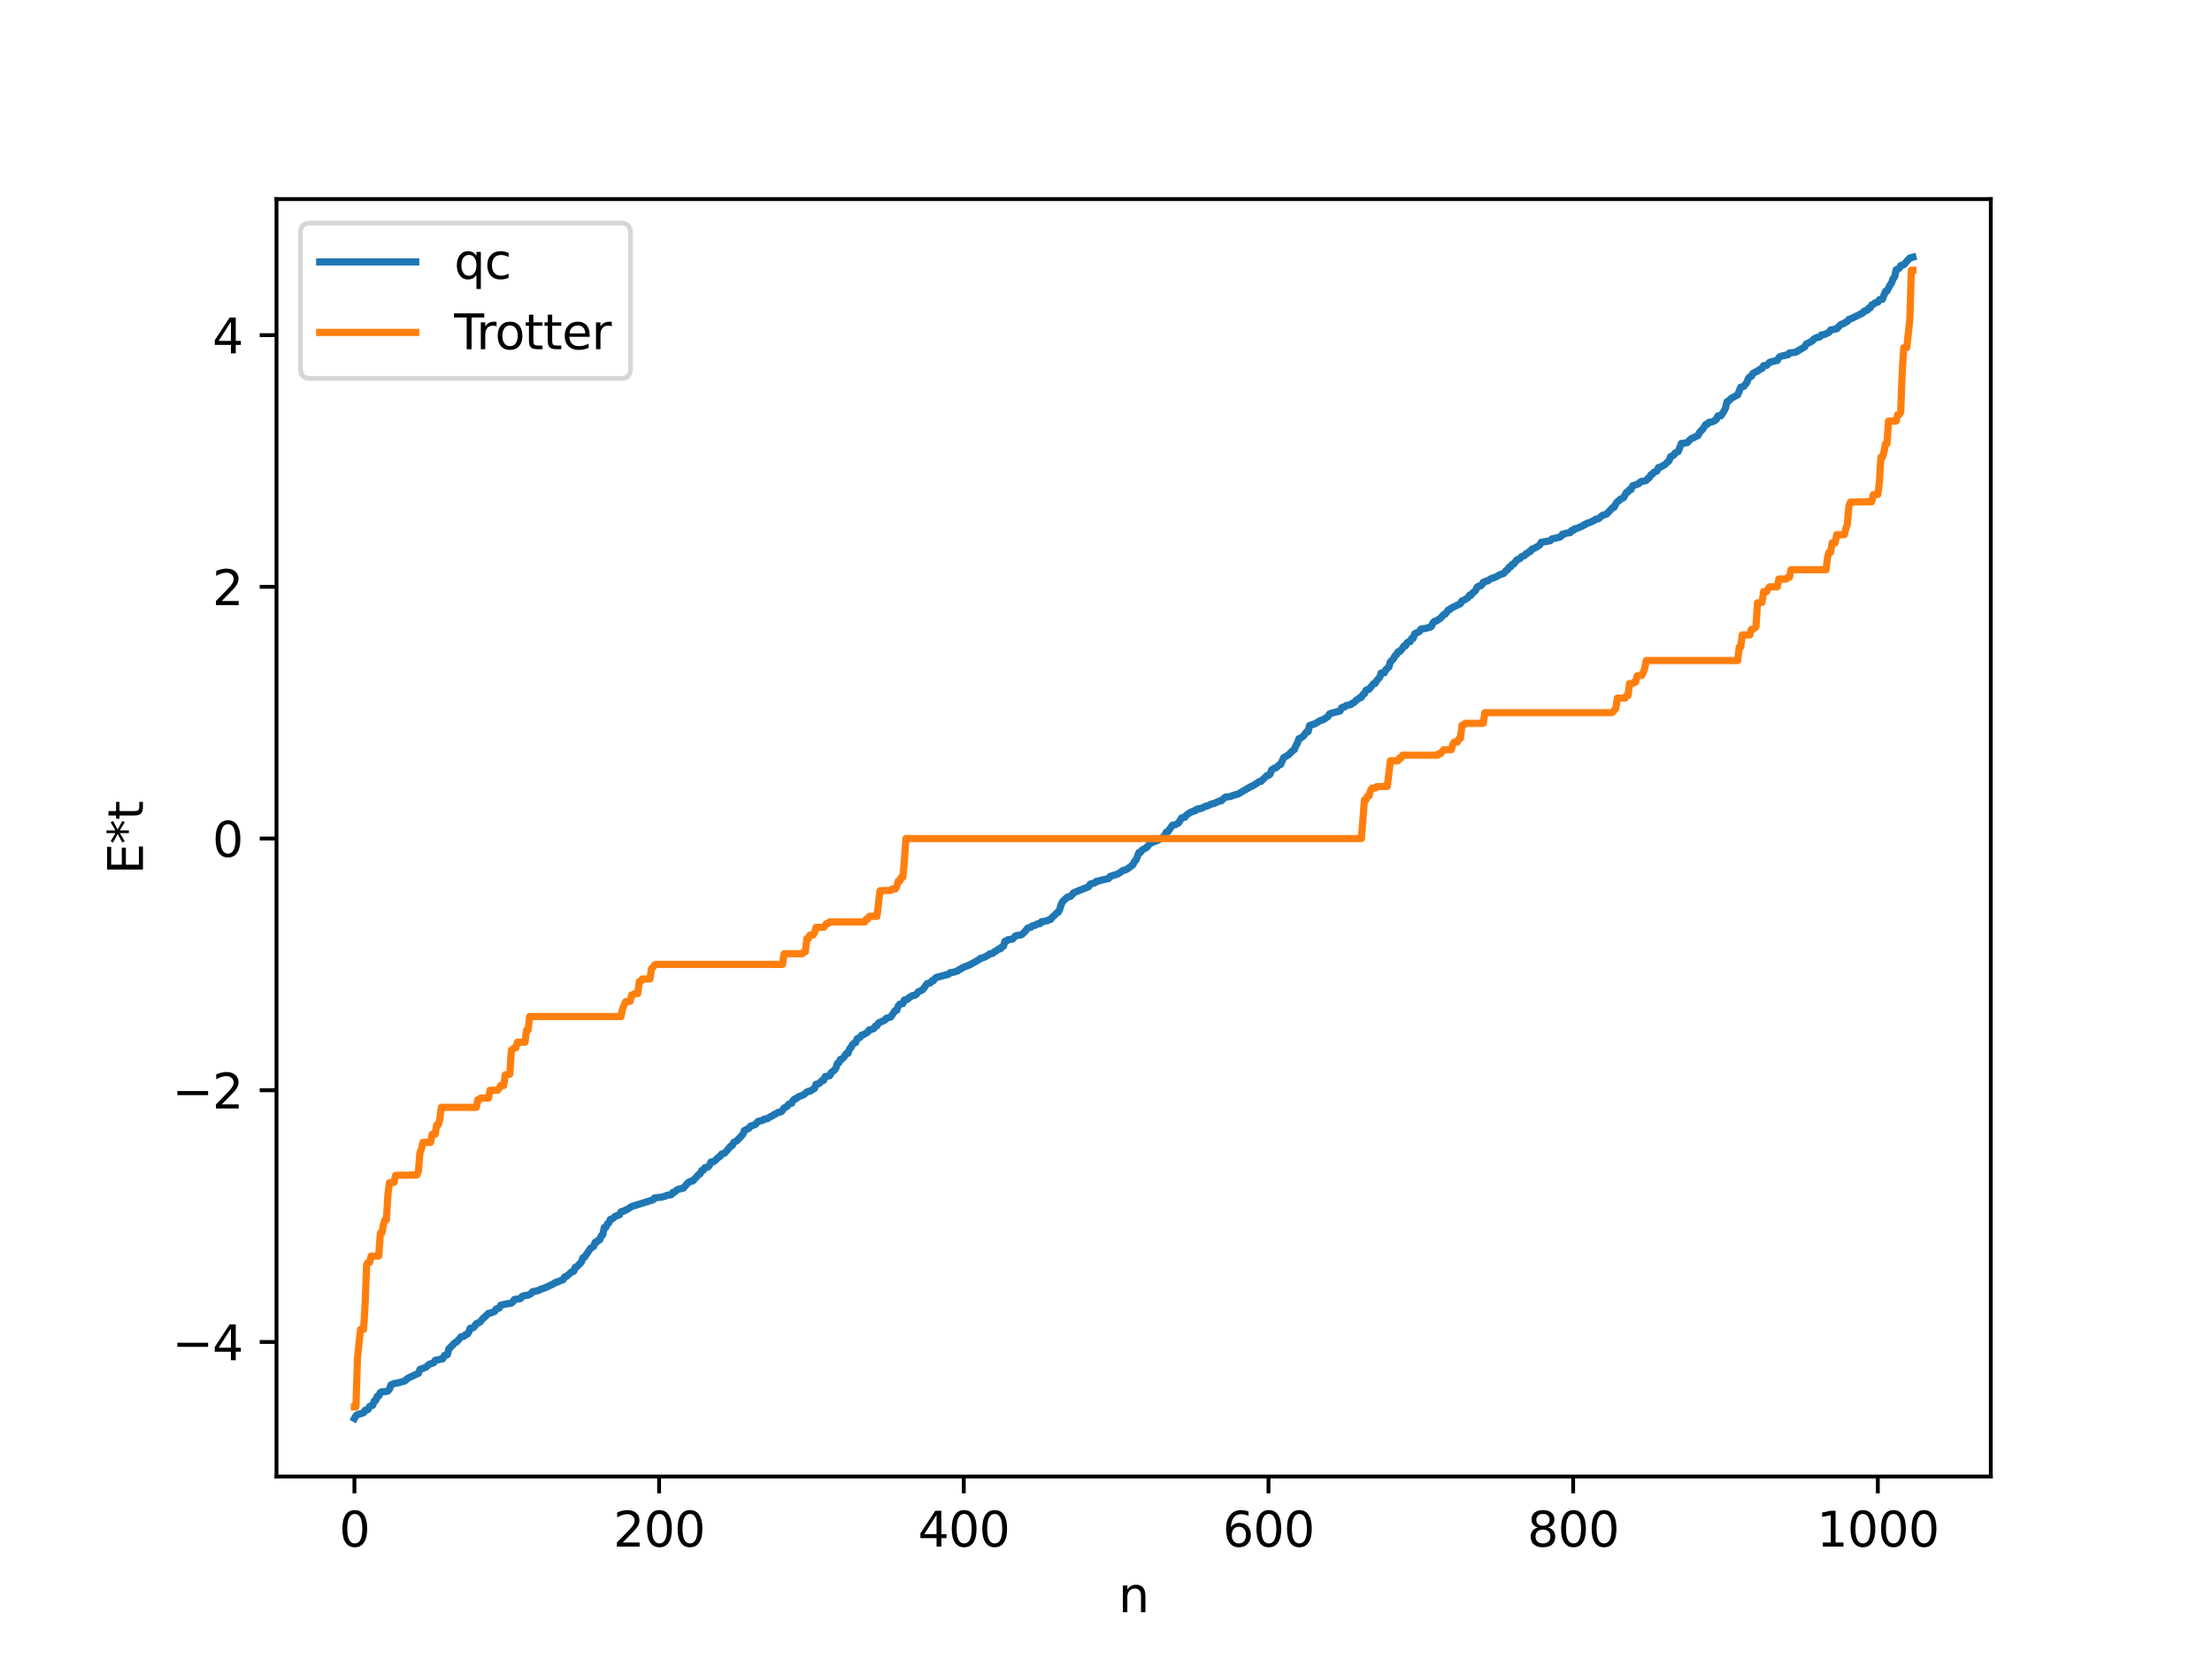<?xml version="1.0" encoding="utf-8" standalone="no"?>
<!DOCTYPE svg PUBLIC "-//W3C//DTD SVG 1.1//EN"
  "http://www.w3.org/Graphics/SVG/1.1/DTD/svg11.dtd">
<svg xmlns:xlink="http://www.w3.org/1999/xlink" width="460.8pt" height="345.6pt" viewBox="0 0 460.8 345.6" xmlns="http://www.w3.org/2000/svg" version="1.1">
 <defs>
  <style type="text/css">*{stroke-linejoin: round; stroke-linecap: butt}</style>
 </defs>
 <g id="figure_1">
  <g id="patch_1">
   <path d="M 0 345.6 
L 460.8 345.6 
L 460.8 0 
L 0 0 
z
" style="fill: #ffffff"/>
  </g>
  <g id="axes_1">
   <g id="patch_2">
    <path d="M 57.6 307.584 
L 414.72 307.584 
L 414.72 41.472 
L 57.6 41.472 
z
" style="fill: #ffffff"/>
   </g>
   <g id="matplotlib.axis_1">
    <g id="xtick_1">
     <g id="line2d_1">
      <defs>
       <path id="m2ba0ddfe77" d="M 0 0 
L 0 3.5 
" style="stroke: #000000; stroke-width: 0.8"/>
      </defs>
      <g>
       <use xlink:href="#m2ba0ddfe77" x="73.833" y="307.584" style="stroke: #000000; stroke-width: 0.8"/>
      </g>
     </g>
     <g id="text_1">
      <!-- 0 -->
      <g transform="translate(70.651 322.182) scale(0.1 -0.1)">
       <defs>
        <path id="DejaVuSans-30" d="M 2034 4250 
Q 1547 4250 1301 3770 
Q 1056 3291 1056 2328 
Q 1056 1369 1301 889 
Q 1547 409 2034 409 
Q 2525 409 2770 889 
Q 3016 1369 3016 2328 
Q 3016 3291 2770 3770 
Q 2525 4250 2034 4250 
z
M 2034 4750 
Q 2819 4750 3233 4129 
Q 3647 3509 3647 2328 
Q 3647 1150 3233 529 
Q 2819 -91 2034 -91 
Q 1250 -91 836 529 
Q 422 1150 422 2328 
Q 422 3509 836 4129 
Q 1250 4750 2034 4750 
z
" transform="scale(0.016)"/>
       </defs>
       <use xlink:href="#DejaVuSans-30"/>
      </g>
     </g>
    </g>
    <g id="xtick_2">
     <g id="line2d_2">
      <g>
       <use xlink:href="#m2ba0ddfe77" x="137.304" y="307.584" style="stroke: #000000; stroke-width: 0.8"/>
      </g>
     </g>
     <g id="text_2">
      <!-- 200 -->
      <g transform="translate(127.76 322.182) scale(0.1 -0.1)">
       <defs>
        <path id="DejaVuSans-32" d="M 1228 531 
L 3431 531 
L 3431 0 
L 469 0 
L 469 531 
Q 828 903 1448 1529 
Q 2069 2156 2228 2338 
Q 2531 2678 2651 2914 
Q 2772 3150 2772 3378 
Q 2772 3750 2511 3984 
Q 2250 4219 1831 4219 
Q 1534 4219 1204 4116 
Q 875 4013 500 3803 
L 500 4441 
Q 881 4594 1212 4672 
Q 1544 4750 1819 4750 
Q 2544 4750 2975 4387 
Q 3406 4025 3406 3419 
Q 3406 3131 3298 2873 
Q 3191 2616 2906 2266 
Q 2828 2175 2409 1742 
Q 1991 1309 1228 531 
z
" transform="scale(0.016)"/>
       </defs>
       <use xlink:href="#DejaVuSans-32"/>
       <use xlink:href="#DejaVuSans-30" x="63.623"/>
       <use xlink:href="#DejaVuSans-30" x="127.246"/>
      </g>
     </g>
    </g>
    <g id="xtick_3">
     <g id="line2d_3">
      <g>
       <use xlink:href="#m2ba0ddfe77" x="200.775" y="307.584" style="stroke: #000000; stroke-width: 0.8"/>
      </g>
     </g>
     <g id="text_3">
      <!-- 400 -->
      <g transform="translate(191.231 322.182) scale(0.1 -0.1)">
       <defs>
        <path id="DejaVuSans-34" d="M 2419 4116 
L 825 1625 
L 2419 1625 
L 2419 4116 
z
M 2253 4666 
L 3047 4666 
L 3047 1625 
L 3713 1625 
L 3713 1100 
L 3047 1100 
L 3047 0 
L 2419 0 
L 2419 1100 
L 313 1100 
L 313 1709 
L 2253 4666 
z
" transform="scale(0.016)"/>
       </defs>
       <use xlink:href="#DejaVuSans-34"/>
       <use xlink:href="#DejaVuSans-30" x="63.623"/>
       <use xlink:href="#DejaVuSans-30" x="127.246"/>
      </g>
     </g>
    </g>
    <g id="xtick_4">
     <g id="line2d_4">
      <g>
       <use xlink:href="#m2ba0ddfe77" x="264.246" y="307.584" style="stroke: #000000; stroke-width: 0.8"/>
      </g>
     </g>
     <g id="text_4">
      <!-- 600 -->
      <g transform="translate(254.702 322.182) scale(0.1 -0.1)">
       <defs>
        <path id="DejaVuSans-36" d="M 2113 2584 
Q 1688 2584 1439 2293 
Q 1191 2003 1191 1497 
Q 1191 994 1439 701 
Q 1688 409 2113 409 
Q 2538 409 2786 701 
Q 3034 994 3034 1497 
Q 3034 2003 2786 2293 
Q 2538 2584 2113 2584 
z
M 3366 4563 
L 3366 3988 
Q 3128 4100 2886 4159 
Q 2644 4219 2406 4219 
Q 1781 4219 1451 3797 
Q 1122 3375 1075 2522 
Q 1259 2794 1537 2939 
Q 1816 3084 2150 3084 
Q 2853 3084 3261 2657 
Q 3669 2231 3669 1497 
Q 3669 778 3244 343 
Q 2819 -91 2113 -91 
Q 1303 -91 875 529 
Q 447 1150 447 2328 
Q 447 3434 972 4092 
Q 1497 4750 2381 4750 
Q 2619 4750 2861 4703 
Q 3103 4656 3366 4563 
z
" transform="scale(0.016)"/>
       </defs>
       <use xlink:href="#DejaVuSans-36"/>
       <use xlink:href="#DejaVuSans-30" x="63.623"/>
       <use xlink:href="#DejaVuSans-30" x="127.246"/>
      </g>
     </g>
    </g>
    <g id="xtick_5">
     <g id="line2d_5">
      <g>
       <use xlink:href="#m2ba0ddfe77" x="327.717" y="307.584" style="stroke: #000000; stroke-width: 0.8"/>
      </g>
     </g>
     <g id="text_5">
      <!-- 800 -->
      <g transform="translate(318.173 322.182) scale(0.1 -0.1)">
       <defs>
        <path id="DejaVuSans-38" d="M 2034 2216 
Q 1584 2216 1326 1975 
Q 1069 1734 1069 1313 
Q 1069 891 1326 650 
Q 1584 409 2034 409 
Q 2484 409 2743 651 
Q 3003 894 3003 1313 
Q 3003 1734 2745 1975 
Q 2488 2216 2034 2216 
z
M 1403 2484 
Q 997 2584 770 2862 
Q 544 3141 544 3541 
Q 544 4100 942 4425 
Q 1341 4750 2034 4750 
Q 2731 4750 3128 4425 
Q 3525 4100 3525 3541 
Q 3525 3141 3298 2862 
Q 3072 2584 2669 2484 
Q 3125 2378 3379 2068 
Q 3634 1759 3634 1313 
Q 3634 634 3220 271 
Q 2806 -91 2034 -91 
Q 1263 -91 848 271 
Q 434 634 434 1313 
Q 434 1759 690 2068 
Q 947 2378 1403 2484 
z
M 1172 3481 
Q 1172 3119 1398 2916 
Q 1625 2713 2034 2713 
Q 2441 2713 2670 2916 
Q 2900 3119 2900 3481 
Q 2900 3844 2670 4047 
Q 2441 4250 2034 4250 
Q 1625 4250 1398 4047 
Q 1172 3844 1172 3481 
z
" transform="scale(0.016)"/>
       </defs>
       <use xlink:href="#DejaVuSans-38"/>
       <use xlink:href="#DejaVuSans-30" x="63.623"/>
       <use xlink:href="#DejaVuSans-30" x="127.246"/>
      </g>
     </g>
    </g>
    <g id="xtick_6">
     <g id="line2d_6">
      <g>
       <use xlink:href="#m2ba0ddfe77" x="391.188" y="307.584" style="stroke: #000000; stroke-width: 0.8"/>
      </g>
     </g>
     <g id="text_6">
      <!-- 1000 -->
      <g transform="translate(378.463 322.182) scale(0.1 -0.1)">
       <defs>
        <path id="DejaVuSans-31" d="M 794 531 
L 1825 531 
L 1825 4091 
L 703 3866 
L 703 4441 
L 1819 4666 
L 2450 4666 
L 2450 531 
L 3481 531 
L 3481 0 
L 794 0 
L 794 531 
z
" transform="scale(0.016)"/>
       </defs>
       <use xlink:href="#DejaVuSans-31"/>
       <use xlink:href="#DejaVuSans-30" x="63.623"/>
       <use xlink:href="#DejaVuSans-30" x="127.246"/>
       <use xlink:href="#DejaVuSans-30" x="190.869"/>
      </g>
     </g>
    </g>
    <g id="text_7">
     <!-- n -->
     <g transform="translate(232.991 335.861) scale(0.1 -0.1)">
      <defs>
       <path id="DejaVuSans-6e" d="M 3513 2113 
L 3513 0 
L 2938 0 
L 2938 2094 
Q 2938 2591 2744 2837 
Q 2550 3084 2163 3084 
Q 1697 3084 1428 2787 
Q 1159 2491 1159 1978 
L 1159 0 
L 581 0 
L 581 3500 
L 1159 3500 
L 1159 2956 
Q 1366 3272 1645 3428 
Q 1925 3584 2291 3584 
Q 2894 3584 3203 3211 
Q 3513 2838 3513 2113 
z
" transform="scale(0.016)"/>
      </defs>
      <use xlink:href="#DejaVuSans-6e"/>
     </g>
    </g>
   </g>
   <g id="matplotlib.axis_2">
    <g id="ytick_1">
     <g id="line2d_7">
      <defs>
       <path id="m68e09ee4cb" d="M 0 0 
L -3.5 0 
" style="stroke: #000000; stroke-width: 0.8"/>
      </defs>
      <g>
       <use xlink:href="#m68e09ee4cb" x="57.6" y="279.556" style="stroke: #000000; stroke-width: 0.8"/>
      </g>
     </g>
     <g id="text_8">
      <!-- −4 -->
      <g transform="translate(35.858 283.356) scale(0.1 -0.1)">
       <defs>
        <path id="DejaVuSans-2212" d="M 678 2272 
L 4684 2272 
L 4684 1741 
L 678 1741 
L 678 2272 
z
" transform="scale(0.016)"/>
       </defs>
       <use xlink:href="#DejaVuSans-2212"/>
       <use xlink:href="#DejaVuSans-34" x="83.789"/>
      </g>
     </g>
    </g>
    <g id="ytick_2">
     <g id="line2d_8">
      <g>
       <use xlink:href="#m68e09ee4cb" x="57.6" y="227.12" style="stroke: #000000; stroke-width: 0.8"/>
      </g>
     </g>
     <g id="text_9">
      <!-- −2 -->
      <g transform="translate(35.858 230.92) scale(0.1 -0.1)">
       <use xlink:href="#DejaVuSans-2212"/>
       <use xlink:href="#DejaVuSans-32" x="83.789"/>
      </g>
     </g>
    </g>
    <g id="ytick_3">
     <g id="line2d_9">
      <g>
       <use xlink:href="#m68e09ee4cb" x="57.6" y="174.684" style="stroke: #000000; stroke-width: 0.8"/>
      </g>
     </g>
     <g id="text_10">
      <!-- 0 -->
      <g transform="translate(44.237 178.484) scale(0.1 -0.1)">
       <use xlink:href="#DejaVuSans-30"/>
      </g>
     </g>
    </g>
    <g id="ytick_4">
     <g id="line2d_10">
      <g>
       <use xlink:href="#m68e09ee4cb" x="57.6" y="122.248" style="stroke: #000000; stroke-width: 0.8"/>
      </g>
     </g>
     <g id="text_11">
      <!-- 2 -->
      <g transform="translate(44.237 126.047) scale(0.1 -0.1)">
       <use xlink:href="#DejaVuSans-32"/>
      </g>
     </g>
    </g>
    <g id="ytick_5">
     <g id="line2d_11">
      <g>
       <use xlink:href="#m68e09ee4cb" x="57.6" y="69.812" style="stroke: #000000; stroke-width: 0.8"/>
      </g>
     </g>
     <g id="text_12">
      <!-- 4 -->
      <g transform="translate(44.237 73.611) scale(0.1 -0.1)">
       <use xlink:href="#DejaVuSans-34"/>
      </g>
     </g>
    </g>
    <g id="text_13">
     <!-- E*t -->
     <g transform="translate(29.778 182.148) rotate(-90) scale(0.1 -0.1)">
      <defs>
       <path id="DejaVuSans-45" d="M 628 4666 
L 3578 4666 
L 3578 4134 
L 1259 4134 
L 1259 2753 
L 3481 2753 
L 3481 2222 
L 1259 2222 
L 1259 531 
L 3634 531 
L 3634 0 
L 628 0 
L 628 4666 
z
" transform="scale(0.016)"/>
       <path id="DejaVuSans-2a" d="M 3009 3897 
L 1888 3291 
L 3009 2681 
L 2828 2375 
L 1778 3009 
L 1778 1831 
L 1422 1831 
L 1422 3009 
L 372 2375 
L 191 2681 
L 1313 3291 
L 191 3897 
L 372 4206 
L 1422 3572 
L 1422 4750 
L 1778 4750 
L 1778 3572 
L 2828 4206 
L 3009 3897 
z
" transform="scale(0.016)"/>
       <path id="DejaVuSans-74" d="M 1172 4494 
L 1172 3500 
L 2356 3500 
L 2356 3053 
L 1172 3053 
L 1172 1153 
Q 1172 725 1289 603 
Q 1406 481 1766 481 
L 2356 481 
L 2356 0 
L 1766 0 
Q 1100 0 847 248 
Q 594 497 594 1153 
L 594 3053 
L 172 3053 
L 172 3500 
L 594 3500 
L 594 4494 
L 1172 4494 
z
" transform="scale(0.016)"/>
      </defs>
      <use xlink:href="#DejaVuSans-45"/>
      <use xlink:href="#DejaVuSans-2a" x="63.184"/>
      <use xlink:href="#DejaVuSans-74" x="113.184"/>
     </g>
    </g>
   </g>
   <g id="line2d_12">
    <path d="M 73.833 295.488 
L 74.15 294.921 
L 74.467 294.687 
L 75.102 294.509 
L 75.737 294.293 
L 76.054 293.783 
L 76.372 293.762 
L 76.689 293.608 
L 77.006 292.97 
L 77.641 292.749 
L 77.958 291.843 
L 78.276 291.735 
L 78.593 290.872 
L 78.91 290.815 
L 79.228 290.084 
L 79.545 289.941 
L 80.497 289.864 
L 80.815 289.756 
L 81.132 289.379 
L 81.449 288.493 
L 82.084 288.23 
L 82.719 288.121 
L 84.305 287.702 
L 84.94 287.12 
L 87.162 286.087 
L 87.479 285.286 
L 88.748 284.808 
L 89.383 284.217 
L 90.335 283.902 
L 90.653 283.387 
L 92.239 283.064 
L 92.557 282.378 
L 93.191 282.203 
L 93.509 281.009 
L 94.778 279.7 
L 95.096 279.559 
L 95.73 278.896 
L 96.048 278.471 
L 96.682 278.35 
L 97 278.007 
L 97.317 277.961 
L 97.634 277.528 
L 97.952 276.707 
L 98.586 276.591 
L 98.904 276.265 
L 99.221 275.743 
L 99.856 275.487 
L 100.173 275.226 
L 100.491 274.777 
L 101.125 274.207 
L 101.76 273.577 
L 102.077 273.566 
L 103.029 273.21 
L 103.347 272.687 
L 103.981 272.504 
L 104.299 271.9 
L 105.251 271.674 
L 106.52 271.471 
L 106.838 271.214 
L 107.155 270.712 
L 108.424 270.517 
L 108.742 270.097 
L 109.059 269.938 
L 110.011 269.805 
L 110.646 269.469 
L 110.963 269.085 
L 112.233 268.827 
L 112.55 268.596 
L 113.502 268.294 
L 114.772 267.696 
L 115.406 267.385 
L 115.724 267.144 
L 116.041 267.12 
L 116.676 266.802 
L 117.31 266.578 
L 117.628 265.991 
L 117.945 265.941 
L 119.215 264.846 
L 119.532 264.823 
L 119.849 263.988 
L 120.167 263.911 
L 121.119 262.894 
L 121.436 261.998 
L 121.753 261.916 
L 123.023 260.053 
L 123.658 259.65 
L 123.975 258.799 
L 124.292 258.754 
L 124.61 258.357 
L 124.927 258.298 
L 125.244 257.432 
L 125.562 257.247 
L 125.879 255.703 
L 126.196 255.684 
L 126.514 254.984 
L 126.831 254.764 
L 127.148 254.021 
L 127.466 253.946 
L 127.783 253.739 
L 128.1 253.398 
L 129.053 253.062 
L 129.37 252.444 
L 129.687 252.305 
L 130.005 252.3 
L 130.322 252.045 
L 130.639 251.956 
L 131.591 251.343 
L 136.034 249.948 
L 136.352 249.545 
L 137.621 249.413 
L 138.573 249.197 
L 138.891 249.002 
L 139.843 248.883 
L 140.16 248.382 
L 140.477 248.372 
L 141.112 247.81 
L 142.381 247.497 
L 143.334 246.366 
L 143.968 246.041 
L 144.286 246.037 
L 145.555 244.672 
L 145.872 244.497 
L 146.19 243.833 
L 146.507 243.789 
L 146.824 243.257 
L 147.459 243.126 
L 147.777 242.795 
L 148.094 242.08 
L 148.729 241.97 
L 149.681 241.077 
L 149.998 240.903 
L 150.315 240.426 
L 150.95 240.232 
L 152.22 238.759 
L 152.537 238.63 
L 152.854 237.978 
L 153.489 237.65 
L 154.758 236.301 
L 155.076 235.504 
L 155.71 235.197 
L 156.028 235.031 
L 156.345 234.595 
L 157.297 234.292 
L 157.932 233.603 
L 158.884 233.382 
L 159.201 233.12 
L 159.836 233.059 
L 160.471 232.62 
L 160.788 232.535 
L 161.105 232.278 
L 161.74 231.967 
L 162.058 231.737 
L 162.692 231.626 
L 163.01 231.316 
L 163.327 230.83 
L 163.962 230.487 
L 164.279 230.066 
L 164.596 229.871 
L 164.914 229.828 
L 165.231 229.206 
L 165.548 228.951 
L 165.866 228.878 
L 166.183 228.546 
L 167.453 228.031 
L 168.087 227.488 
L 168.405 227.332 
L 168.722 227.326 
L 169.674 226.738 
L 169.991 225.885 
L 170.626 225.731 
L 171.261 225.08 
L 171.578 225.06 
L 171.896 224.28 
L 172.848 224.088 
L 173.165 223.438 
L 173.8 222.963 
L 174.117 222.539 
L 174.434 221.536 
L 174.752 221.406 
L 175.069 220.69 
L 175.386 220.618 
L 175.704 220.34 
L 176.339 219.451 
L 176.656 219.424 
L 176.973 218.524 
L 177.291 218.195 
L 177.608 217.572 
L 177.925 217.308 
L 178.243 217.197 
L 178.56 216.398 
L 179.195 216.073 
L 179.512 215.628 
L 179.829 215.566 
L 180.781 214.999 
L 181.099 214.529 
L 181.416 214.487 
L 182.051 214.253 
L 182.368 213.731 
L 182.686 213.709 
L 183.003 213.121 
L 183.955 212.673 
L 184.272 212.557 
L 184.59 212.14 
L 185.224 211.963 
L 185.542 211.869 
L 186.494 210.485 
L 186.811 210.475 
L 187.129 209.55 
L 187.446 209.195 
L 188.081 209.065 
L 188.398 208.309 
L 189.033 208.204 
L 189.35 207.826 
L 189.667 207.694 
L 189.985 207.429 
L 190.62 207.301 
L 190.937 207.085 
L 191.254 206.647 
L 192.206 206.172 
L 193.158 204.886 
L 193.793 204.763 
L 194.11 204.349 
L 194.428 204.315 
L 194.745 203.872 
L 195.062 203.622 
L 197.601 202.956 
L 197.919 202.618 
L 198.553 202.549 
L 199.505 202.256 
L 199.823 201.958 
L 200.14 201.896 
L 200.458 201.617 
L 202.044 200.977 
L 203.948 199.912 
L 204.266 199.61 
L 204.583 199.594 
L 205.218 199.327 
L 205.853 198.963 
L 206.17 198.7 
L 206.805 198.609 
L 207.122 198.288 
L 207.439 198.146 
L 208.074 197.679 
L 208.391 197.669 
L 208.709 197.267 
L 209.026 197.135 
L 209.343 196.084 
L 209.661 196.067 
L 209.978 195.765 
L 210.93 195.634 
L 211.565 194.949 
L 212.834 194.708 
L 213.469 194.113 
L 214.104 193.324 
L 214.739 193.167 
L 215.056 192.874 
L 215.691 192.749 
L 216.008 192.495 
L 216.643 192.421 
L 216.96 192.006 
L 217.277 192.002 
L 217.912 191.827 
L 218.229 191.79 
L 218.547 191.573 
L 218.864 191.532 
L 219.181 191.09 
L 219.816 190.544 
L 220.134 190.165 
L 220.451 190.044 
L 220.768 189.409 
L 221.086 188.364 
L 221.403 187.758 
L 222.355 186.896 
L 222.99 186.744 
L 223.307 186.452 
L 223.624 185.987 
L 226.798 184.706 
L 227.115 184.179 
L 227.75 183.991 
L 228.067 183.938 
L 228.385 183.596 
L 228.702 183.574 
L 229.337 183.384 
L 230.924 183.021 
L 231.241 182.581 
L 232.828 182.08 
L 233.462 181.685 
L 233.78 181.411 
L 234.732 181.097 
L 236.001 180.153 
L 236.319 179.47 
L 236.636 179.183 
L 237.271 177.586 
L 237.588 177.547 
L 237.905 177.084 
L 238.54 176.731 
L 238.858 176.556 
L 239.492 175.794 
L 240.127 175.447 
L 241.079 175.111 
L 242.348 174.379 
L 242.666 173.957 
L 242.983 173.335 
L 243.3 173.247 
L 244.253 171.898 
L 244.887 171.803 
L 245.522 171.426 
L 246.157 170.385 
L 246.791 170.266 
L 247.109 169.83 
L 248.061 169.178 
L 248.378 169.111 
L 248.696 168.908 
L 249.013 168.891 
L 249.33 168.564 
L 250.282 168.395 
L 251.234 167.922 
L 251.552 167.872 
L 252.504 167.434 
L 252.821 167.414 
L 254.091 166.847 
L 254.408 166.834 
L 255.043 166.209 
L 255.36 166.025 
L 256.312 165.939 
L 256.947 165.668 
L 257.899 165.419 
L 260.438 163.933 
L 261.072 163.648 
L 262.342 162.808 
L 262.659 162.794 
L 263.929 161.57 
L 264.246 161.533 
L 264.563 161.285 
L 264.881 160.416 
L 265.515 159.996 
L 265.833 159.943 
L 266.467 159.338 
L 266.785 159.241 
L 267.42 157.821 
L 268.372 157.279 
L 269.324 156.35 
L 269.641 156.153 
L 269.958 155.307 
L 270.276 154.83 
L 270.593 153.879 
L 270.91 153.784 
L 271.545 153.324 
L 272.18 152.446 
L 272.497 152.415 
L 272.815 151.143 
L 273.449 150.924 
L 273.767 150.86 
L 275.036 150.11 
L 275.671 149.909 
L 276.305 149.486 
L 276.623 149.289 
L 276.94 148.741 
L 277.575 148.506 
L 278.21 148.355 
L 278.844 148.194 
L 279.162 148.093 
L 279.479 147.457 
L 279.796 147.293 
L 280.114 147.284 
L 280.431 146.977 
L 281.383 146.786 
L 281.7 146.493 
L 282.018 146.394 
L 282.653 145.751 
L 282.97 145.61 
L 283.287 145.319 
L 283.605 145.278 
L 283.922 144.668 
L 284.239 144.521 
L 284.557 143.821 
L 284.874 143.634 
L 285.191 143.599 
L 286.143 142.411 
L 286.461 142.375 
L 286.778 141.81 
L 287.413 141.108 
L 287.73 140.192 
L 288.365 140.17 
L 288.682 139.505 
L 289.317 138.973 
L 289.634 137.887 
L 290.269 137.274 
L 290.586 136.624 
L 290.904 136.392 
L 291.221 135.795 
L 291.539 135.756 
L 291.856 135.471 
L 292.491 134.545 
L 292.808 134.526 
L 293.125 133.897 
L 293.443 133.692 
L 293.76 133.672 
L 294.077 132.99 
L 294.395 132.962 
L 294.712 132.015 
L 295.664 131.568 
L 295.981 131.058 
L 297.251 130.855 
L 297.568 130.695 
L 297.886 130.68 
L 298.203 130.472 
L 298.52 129.737 
L 298.838 129.426 
L 299.155 129.405 
L 300.107 128.744 
L 300.742 128.032 
L 301.059 127.938 
L 301.694 127.076 
L 302.011 127 
L 302.329 126.673 
L 304.233 125.752 
L 304.55 125.192 
L 305.185 124.918 
L 305.82 124.485 
L 306.137 123.994 
L 306.454 123.992 
L 306.772 123.495 
L 307.089 123.31 
L 307.406 122.954 
L 307.724 122.305 
L 308.041 122.095 
L 308.358 122.084 
L 308.676 121.874 
L 308.993 121.297 
L 309.31 121.23 
L 309.628 121.031 
L 309.945 121.014 
L 310.58 120.545 
L 311.532 120.239 
L 312.484 119.69 
L 313.119 119.521 
L 313.436 119.285 
L 313.753 118.831 
L 314.071 118.691 
L 314.388 118.122 
L 314.705 118.06 
L 315.023 117.548 
L 315.34 117.507 
L 315.975 116.638 
L 316.61 116.394 
L 316.927 115.983 
L 317.562 115.747 
L 317.879 115.37 
L 318.196 115.271 
L 318.514 114.931 
L 318.831 114.864 
L 319.148 114.373 
L 319.783 114.147 
L 320.418 113.765 
L 320.735 113.559 
L 321.053 112.977 
L 321.687 112.862 
L 322.639 112.702 
L 322.957 112.635 
L 323.274 112.276 
L 324.543 111.978 
L 324.861 111.921 
L 325.178 111.745 
L 325.496 111.272 
L 325.813 111.269 
L 326.13 111.097 
L 327.082 110.963 
L 327.4 110.507 
L 327.717 110.505 
L 328.034 110.151 
L 328.352 110.127 
L 329.304 109.733 
L 329.621 109.61 
L 329.939 109.33 
L 330.256 109.278 
L 330.573 109.023 
L 331.208 108.833 
L 332.16 108.378 
L 332.477 108.136 
L 332.795 108.119 
L 333.112 107.978 
L 333.747 107.394 
L 334.699 107.081 
L 335.651 106.05 
L 335.968 105.717 
L 336.286 105.641 
L 336.603 104.936 
L 336.92 104.52 
L 337.238 104.336 
L 337.555 103.991 
L 338.19 103.705 
L 338.824 102.563 
L 339.142 102.472 
L 339.459 101.999 
L 339.777 101.978 
L 340.094 101.217 
L 341.363 100.773 
L 341.681 100.421 
L 341.998 100.279 
L 342.633 100.196 
L 342.95 100.087 
L 343.267 99.676 
L 343.585 99.52 
L 343.902 98.9 
L 344.22 98.788 
L 344.537 98.384 
L 345.172 98.115 
L 345.489 97.385 
L 345.806 97.36 
L 346.758 96.838 
L 347.71 95.946 
L 348.028 95.11 
L 348.662 94.823 
L 348.98 94.34 
L 349.615 94.054 
L 350.249 92.386 
L 351.519 92.204 
L 352.153 91.484 
L 353.74 90.714 
L 354.058 90.052 
L 354.692 89.436 
L 355.327 88.426 
L 355.644 88.397 
L 355.962 88.015 
L 356.914 87.805 
L 357.548 87.388 
L 357.866 86.651 
L 358.5 86.612 
L 359.135 85.64 
L 359.453 84.993 
L 359.77 83.688 
L 360.087 83.525 
L 360.722 82.931 
L 361.991 82.254 
L 362.626 80.664 
L 363.261 80.484 
L 363.896 79.68 
L 364.213 78.85 
L 364.53 78.491 
L 364.848 78.387 
L 365.165 77.787 
L 365.8 77.45 
L 366.117 77.315 
L 366.752 76.852 
L 367.069 76.768 
L 367.386 76.172 
L 368.021 76.119 
L 368.656 75.464 
L 369.925 75.135 
L 370.243 75.099 
L 370.56 74.506 
L 370.877 74.252 
L 371.512 74.094 
L 372.464 73.892 
L 372.781 73.528 
L 374.051 73.382 
L 375.955 72.261 
L 376.272 71.675 
L 377.224 71.199 
L 377.542 71.022 
L 377.859 70.616 
L 378.494 70.291 
L 378.811 70.291 
L 379.129 70.142 
L 379.446 69.768 
L 380.081 69.674 
L 381.033 69.225 
L 381.35 68.745 
L 382.62 68.498 
L 383.254 67.801 
L 383.572 67.56 
L 383.889 67.477 
L 384.524 67.099 
L 384.841 66.961 
L 385.158 66.527 
L 385.793 66.31 
L 388.015 65.221 
L 388.332 64.82 
L 388.967 64.641 
L 389.284 64.188 
L 389.601 64.132 
L 389.919 63.523 
L 390.236 63.404 
L 390.553 63.115 
L 391.188 62.942 
L 391.505 62.427 
L 392.14 62.33 
L 392.775 60.704 
L 393.092 60.631 
L 393.727 59.385 
L 394.044 58.965 
L 394.362 58.053 
L 394.679 57.697 
L 394.996 56.226 
L 395.631 55.9 
L 395.948 55.324 
L 396.583 55.152 
L 397.853 53.738 
L 398.487 53.568 
L 398.487 53.568 
" clip-path="url(#pdaf477f153)" style="fill: none; stroke: #1f77b4; stroke-width: 1.5; stroke-linecap: square"/>
   </g>
   <g id="line2d_13">
    <path d="M 73.833 293.081 
L 74.15 293.081 
L 74.467 282.901 
L 75.102 276.934 
L 75.737 276.934 
L 76.054 271.932 
L 76.372 263.487 
L 76.689 262.969 
L 77.006 262.969 
L 77.324 261.662 
L 78.91 261.662 
L 79.228 256.898 
L 79.545 256.898 
L 79.862 255.174 
L 80.18 254.108 
L 80.497 254.108 
L 80.815 248.84 
L 81.132 246.36 
L 82.084 246.318 
L 82.401 244.85 
L 86.844 244.767 
L 87.162 243.963 
L 87.479 240.146 
L 87.796 239.302 
L 88.114 237.98 
L 89.7 237.98 
L 90.018 236.292 
L 90.653 236.292 
L 90.97 234.33 
L 91.287 234.33 
L 91.605 233.308 
L 91.922 230.68 
L 99.221 230.68 
L 99.539 229.114 
L 99.856 229.114 
L 100.173 228.744 
L 101.76 228.744 
L 102.077 227.12 
L 103.664 227.12 
L 103.981 226.754 
L 104.299 226.121 
L 104.934 226.121 
L 105.251 223.895 
L 105.568 223.895 
L 106.203 223.783 
L 106.52 218.759 
L 107.155 218.263 
L 107.472 218.263 
L 107.79 217.106 
L 109.377 217.106 
L 109.694 214.567 
L 110.011 214.567 
L 110.329 211.762 
L 129.37 211.762 
L 129.687 210.168 
L 130.322 208.669 
L 131.274 208.574 
L 131.591 207.27 
L 131.909 207.27 
L 132.226 206.972 
L 132.861 206.972 
L 133.178 204.462 
L 133.496 204.462 
L 133.813 203.937 
L 135.4 203.937 
L 135.717 201.796 
L 136.034 201.507 
L 136.352 201.024 
L 136.669 200.902 
L 163.01 200.902 
L 163.327 198.681 
L 167.135 198.681 
L 167.453 198.275 
L 167.77 198.275 
L 168.087 195.525 
L 168.405 195.525 
L 168.722 194.792 
L 169.357 194.792 
L 169.674 194.318 
L 169.991 193.184 
L 171.578 193.184 
L 172.213 192.384 
L 172.53 192.384 
L 172.848 192.045 
L 180.147 192.045 
L 180.464 191.461 
L 180.781 191.461 
L 181.099 190.888 
L 182.686 190.888 
L 183.32 185.544 
L 185.542 185.497 
L 185.859 185.186 
L 186.494 185.186 
L 186.811 184.717 
L 187.129 183.542 
L 187.446 183.542 
L 187.763 182.746 
L 188.081 182.746 
L 188.398 179.423 
L 188.715 174.684 
L 283.605 174.684 
L 284.239 166.623 
L 284.557 166.623 
L 284.874 165.827 
L 285.191 165.827 
L 285.509 164.651 
L 285.826 164.183 
L 286.461 164.183 
L 286.778 163.872 
L 289 163.825 
L 289.634 158.481 
L 291.221 158.481 
L 291.539 157.908 
L 291.856 157.908 
L 292.173 157.324 
L 299.472 157.324 
L 299.79 156.985 
L 300.107 156.985 
L 300.742 156.185 
L 302.329 156.185 
L 302.646 155.051 
L 302.963 154.577 
L 303.598 154.577 
L 303.915 153.843 
L 304.233 153.843 
L 304.55 151.094 
L 304.867 151.094 
L 305.185 150.688 
L 308.993 150.688 
L 309.31 148.466 
L 335.651 148.466 
L 335.968 148.344 
L 336.603 147.573 
L 336.92 145.432 
L 338.507 145.432 
L 338.824 144.907 
L 339.142 144.907 
L 339.459 142.397 
L 340.094 142.397 
L 340.411 142.099 
L 340.729 142.099 
L 341.046 140.795 
L 341.681 140.699 
L 341.998 140.699 
L 342.315 140.119 
L 342.633 139.2 
L 342.95 137.606 
L 361.991 137.606 
L 362.309 134.802 
L 362.626 134.802 
L 362.943 132.263 
L 364.53 132.263 
L 364.848 131.106 
L 365.165 131.106 
L 365.8 130.609 
L 366.117 125.586 
L 366.434 125.586 
L 367.069 125.473 
L 367.386 123.247 
L 368.021 123.247 
L 368.339 122.614 
L 368.656 122.248 
L 370.243 122.248 
L 370.56 120.625 
L 372.147 120.625 
L 372.464 120.255 
L 372.781 120.255 
L 373.099 118.688 
L 380.398 118.688 
L 380.715 116.06 
L 381.033 115.038 
L 381.35 115.038 
L 381.667 113.077 
L 382.302 113.077 
L 382.62 111.388 
L 384.206 111.388 
L 384.524 110.067 
L 384.841 109.223 
L 385.158 105.406 
L 385.476 104.602 
L 389.919 104.519 
L 390.236 103.051 
L 391.188 103.008 
L 391.505 100.529 
L 391.823 95.261 
L 392.14 95.261 
L 392.458 94.195 
L 392.775 92.47 
L 393.092 92.47 
L 393.41 87.706 
L 394.996 87.706 
L 395.314 86.4 
L 395.631 86.4 
L 395.948 85.881 
L 396.266 77.437 
L 396.583 72.434 
L 397.218 72.434 
L 397.853 66.467 
L 398.17 56.288 
L 398.487 56.288 
L 398.487 56.288 
" clip-path="url(#pdaf477f153)" style="fill: none; stroke: #ff7f0e; stroke-width: 1.5; stroke-linecap: square"/>
   </g>
   <g id="patch_3">
    <path d="M 57.6 307.584 
L 57.6 41.472 
" style="fill: none; stroke: #000000; stroke-width: 0.8; stroke-linejoin: miter; stroke-linecap: square"/>
   </g>
   <g id="patch_4">
    <path d="M 414.72 307.584 
L 414.72 41.472 
" style="fill: none; stroke: #000000; stroke-width: 0.8; stroke-linejoin: miter; stroke-linecap: square"/>
   </g>
   <g id="patch_5">
    <path d="M 57.6 307.584 
L 414.72 307.584 
" style="fill: none; stroke: #000000; stroke-width: 0.8; stroke-linejoin: miter; stroke-linecap: square"/>
   </g>
   <g id="patch_6">
    <path d="M 57.6 41.472 
L 414.72 41.472 
" style="fill: none; stroke: #000000; stroke-width: 0.8; stroke-linejoin: miter; stroke-linecap: square"/>
   </g>
   <g id="legend_1">
    <g id="patch_7">
     <path d="M 64.6 78.828 
L 129.342 78.828 
Q 131.342 78.828 131.342 76.828 
L 131.342 48.472 
Q 131.342 46.472 129.342 46.472 
L 64.6 46.472 
Q 62.6 46.472 62.6 48.472 
L 62.6 76.828 
Q 62.6 78.828 64.6 78.828 
z
" style="fill: #ffffff; opacity: 0.8; stroke: #cccccc; stroke-linejoin: miter"/>
    </g>
    <g id="line2d_14">
     <path d="M 66.6 54.57 
L 76.6 54.57 
L 86.6 54.57 
" style="fill: none; stroke: #1f77b4; stroke-width: 1.5; stroke-linecap: square"/>
    </g>
    <g id="text_14">
     <!-- qc -->
     <g transform="translate(94.6 58.07) scale(0.1 -0.1)">
      <defs>
       <path id="DejaVuSans-71" d="M 947 1747 
Q 947 1113 1208 752 
Q 1469 391 1925 391 
Q 2381 391 2643 752 
Q 2906 1113 2906 1747 
Q 2906 2381 2643 2742 
Q 2381 3103 1925 3103 
Q 1469 3103 1208 2742 
Q 947 2381 947 1747 
z
M 2906 525 
Q 2725 213 2448 61 
Q 2172 -91 1784 -91 
Q 1150 -91 751 415 
Q 353 922 353 1747 
Q 353 2572 751 3078 
Q 1150 3584 1784 3584 
Q 2172 3584 2448 3432 
Q 2725 3281 2906 2969 
L 2906 3500 
L 3481 3500 
L 3481 -1331 
L 2906 -1331 
L 2906 525 
z
" transform="scale(0.016)"/>
       <path id="DejaVuSans-63" d="M 3122 3366 
L 3122 2828 
Q 2878 2963 2633 3030 
Q 2388 3097 2138 3097 
Q 1578 3097 1268 2742 
Q 959 2388 959 1747 
Q 959 1106 1268 751 
Q 1578 397 2138 397 
Q 2388 397 2633 464 
Q 2878 531 3122 666 
L 3122 134 
Q 2881 22 2623 -34 
Q 2366 -91 2075 -91 
Q 1284 -91 818 406 
Q 353 903 353 1747 
Q 353 2603 823 3093 
Q 1294 3584 2113 3584 
Q 2378 3584 2631 3529 
Q 2884 3475 3122 3366 
z
" transform="scale(0.016)"/>
      </defs>
      <use xlink:href="#DejaVuSans-71"/>
      <use xlink:href="#DejaVuSans-63" x="63.477"/>
     </g>
    </g>
    <g id="line2d_15">
     <path d="M 66.6 69.249 
L 76.6 69.249 
L 86.6 69.249 
" style="fill: none; stroke: #ff7f0e; stroke-width: 1.5; stroke-linecap: square"/>
    </g>
    <g id="text_15">
     <!-- Trotter -->
     <g transform="translate(94.6 72.749) scale(0.1 -0.1)">
      <defs>
       <path id="DejaVuSans-54" d="M -19 4666 
L 3928 4666 
L 3928 4134 
L 2272 4134 
L 2272 0 
L 1638 0 
L 1638 4134 
L -19 4134 
L -19 4666 
z
" transform="scale(0.016)"/>
       <path id="DejaVuSans-72" d="M 2631 2963 
Q 2534 3019 2420 3045 
Q 2306 3072 2169 3072 
Q 1681 3072 1420 2755 
Q 1159 2438 1159 1844 
L 1159 0 
L 581 0 
L 581 3500 
L 1159 3500 
L 1159 2956 
Q 1341 3275 1631 3429 
Q 1922 3584 2338 3584 
Q 2397 3584 2469 3576 
Q 2541 3569 2628 3553 
L 2631 2963 
z
" transform="scale(0.016)"/>
       <path id="DejaVuSans-6f" d="M 1959 3097 
Q 1497 3097 1228 2736 
Q 959 2375 959 1747 
Q 959 1119 1226 758 
Q 1494 397 1959 397 
Q 2419 397 2687 759 
Q 2956 1122 2956 1747 
Q 2956 2369 2687 2733 
Q 2419 3097 1959 3097 
z
M 1959 3584 
Q 2709 3584 3137 3096 
Q 3566 2609 3566 1747 
Q 3566 888 3137 398 
Q 2709 -91 1959 -91 
Q 1206 -91 779 398 
Q 353 888 353 1747 
Q 353 2609 779 3096 
Q 1206 3584 1959 3584 
z
" transform="scale(0.016)"/>
       <path id="DejaVuSans-65" d="M 3597 1894 
L 3597 1613 
L 953 1613 
Q 991 1019 1311 708 
Q 1631 397 2203 397 
Q 2534 397 2845 478 
Q 3156 559 3463 722 
L 3463 178 
Q 3153 47 2828 -22 
Q 2503 -91 2169 -91 
Q 1331 -91 842 396 
Q 353 884 353 1716 
Q 353 2575 817 3079 
Q 1281 3584 2069 3584 
Q 2775 3584 3186 3129 
Q 3597 2675 3597 1894 
z
M 3022 2063 
Q 3016 2534 2758 2815 
Q 2500 3097 2075 3097 
Q 1594 3097 1305 2825 
Q 1016 2553 972 2059 
L 3022 2063 
z
" transform="scale(0.016)"/>
      </defs>
      <use xlink:href="#DejaVuSans-54"/>
      <use xlink:href="#DejaVuSans-72" x="46.334"/>
      <use xlink:href="#DejaVuSans-6f" x="85.197"/>
      <use xlink:href="#DejaVuSans-74" x="146.379"/>
      <use xlink:href="#DejaVuSans-74" x="185.588"/>
      <use xlink:href="#DejaVuSans-65" x="224.797"/>
      <use xlink:href="#DejaVuSans-72" x="286.32"/>
     </g>
    </g>
   </g>
  </g>
 </g>
 <defs>
  <clipPath id="pdaf477f153">
   <rect x="57.6" y="41.472" width="357.12" height="266.112"/>
  </clipPath>
 </defs>
</svg>
